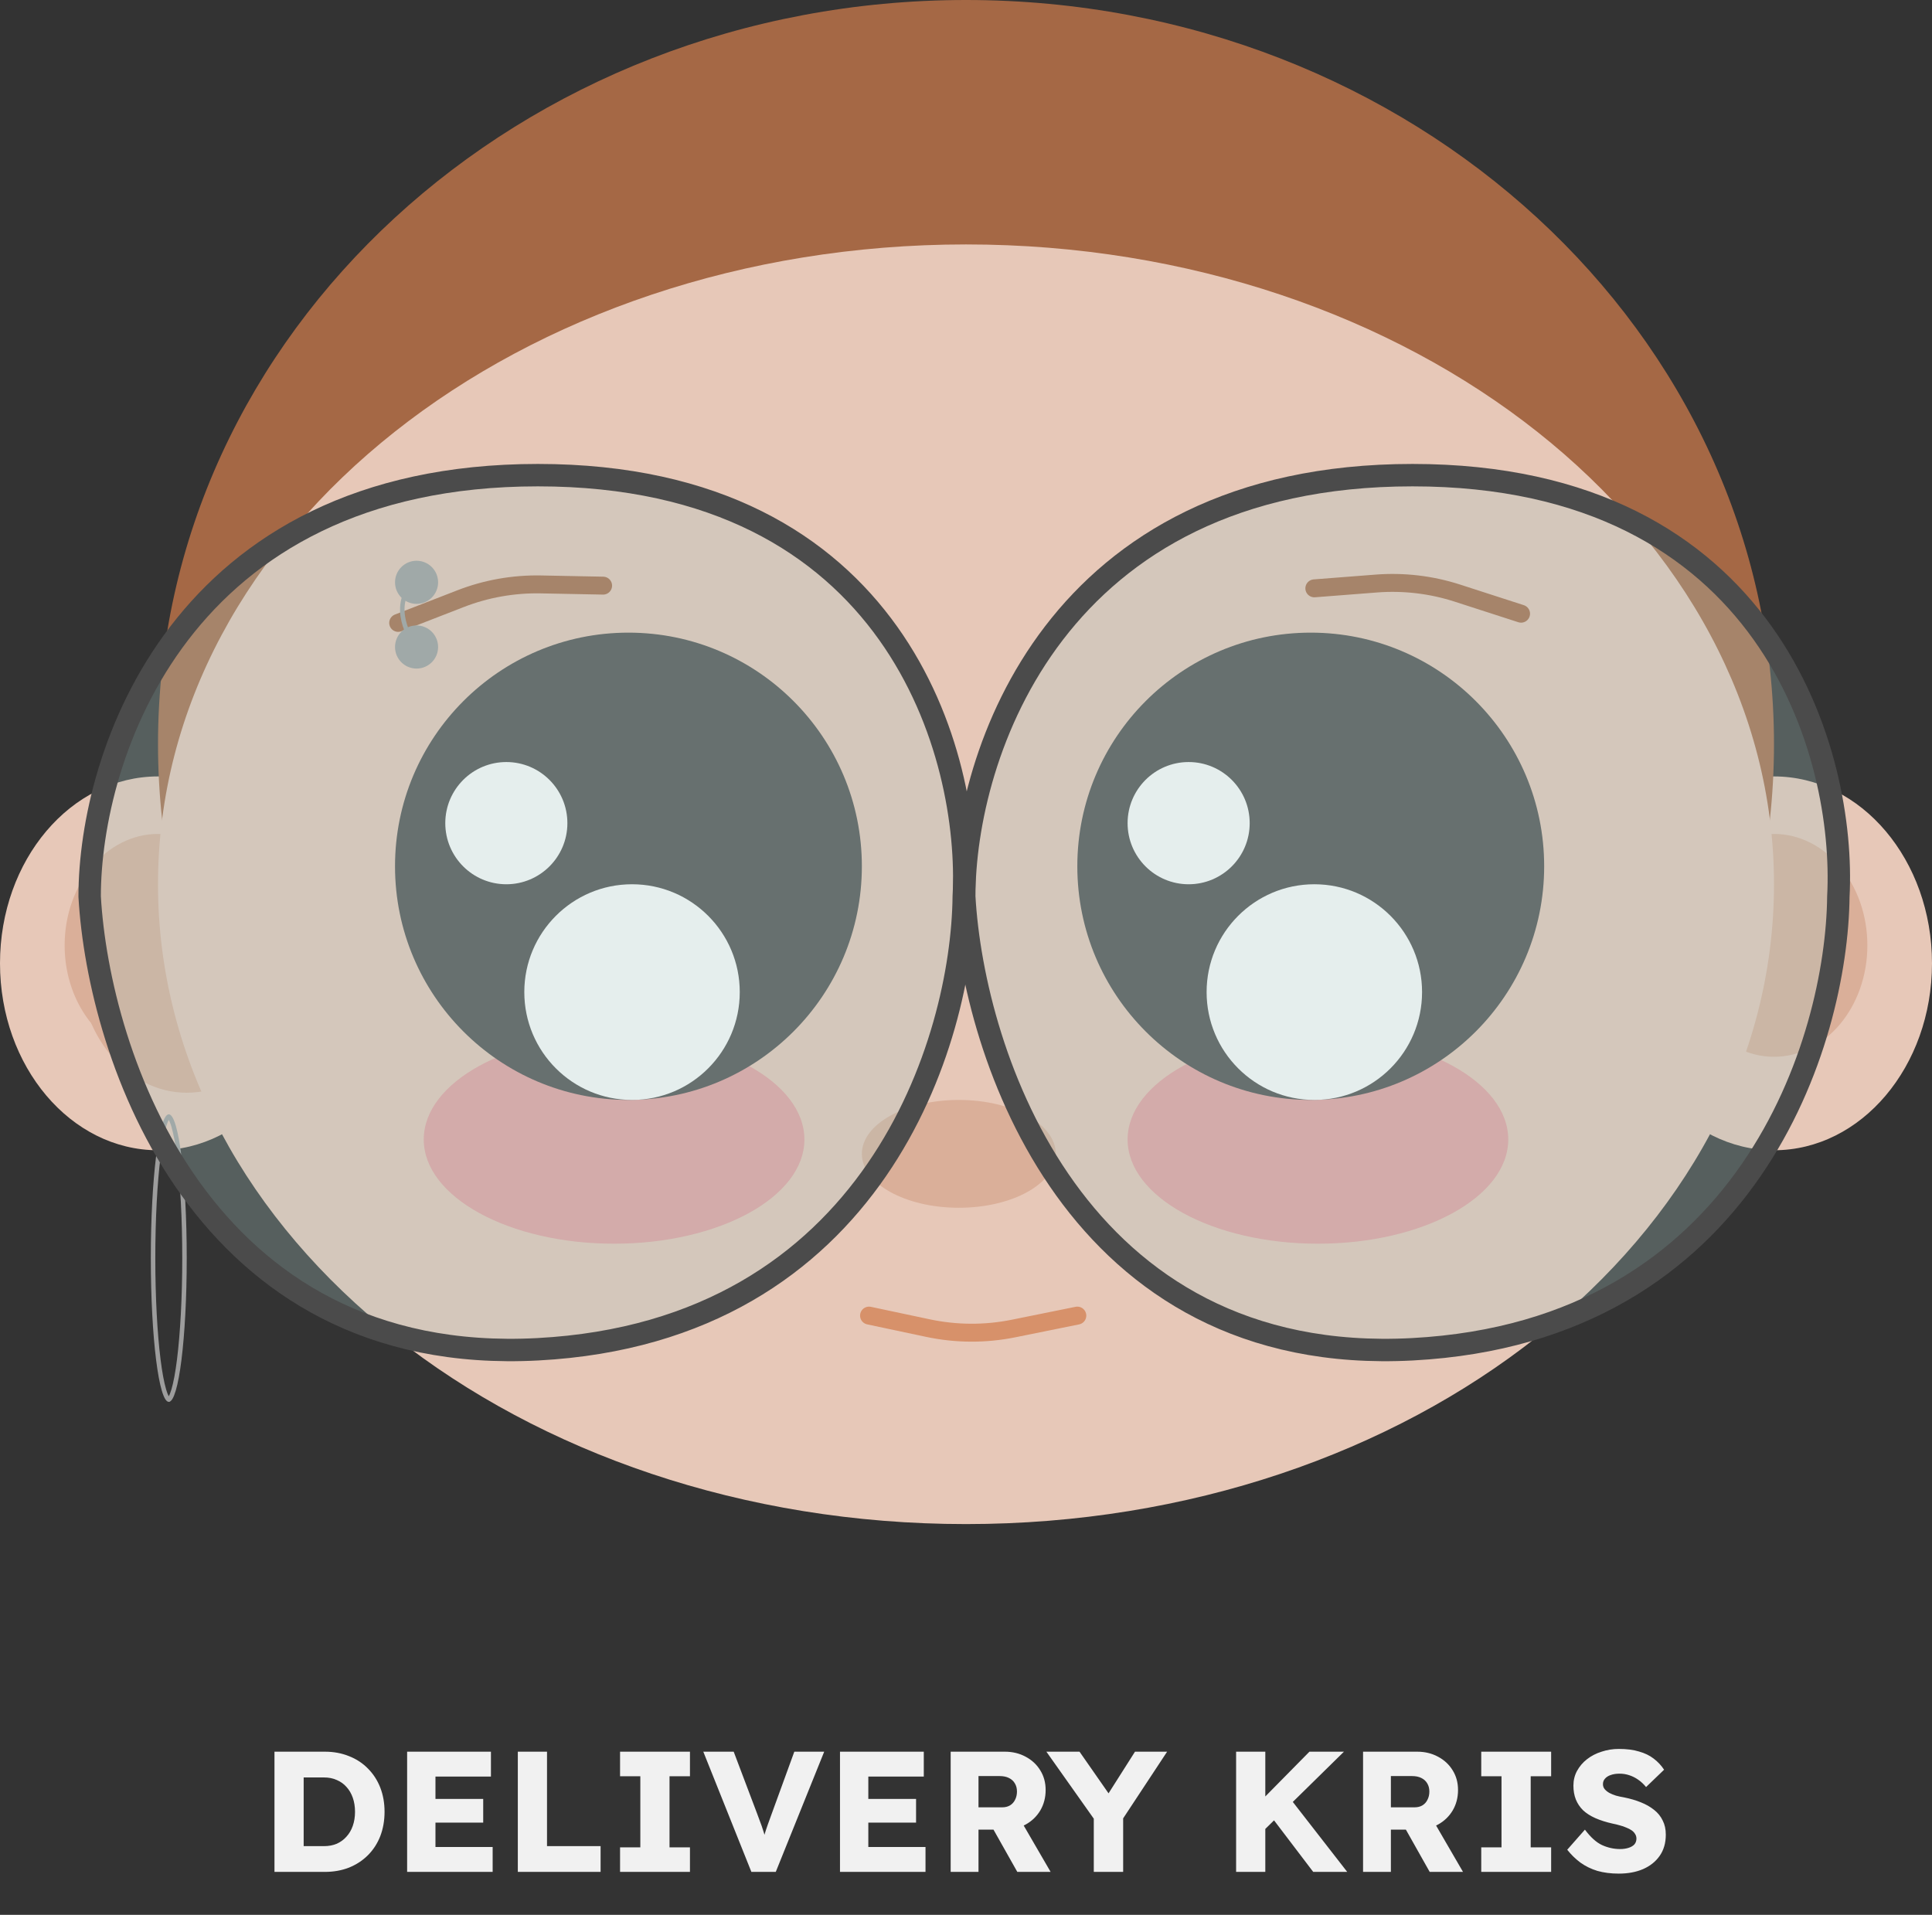 <svg width="225" height="223" viewBox="0 0 225 223" fill="none" xmlns="http://www.w3.org/2000/svg">
<rect x="0" y="0" width="225" height="223" fill="#333333" stroke="none"/>
<path d="M31.965 218V204H37.825C38.852 204 39.792 204.173 40.645 204.52C41.498 204.853 42.232 205.333 42.845 205.96C43.472 206.587 43.952 207.327 44.285 208.18C44.618 209.033 44.785 209.973 44.785 211C44.785 212.027 44.618 212.973 44.285 213.84C43.952 214.693 43.472 215.433 42.845 216.06C42.232 216.673 41.498 217.153 40.645 217.5C39.792 217.833 38.852 218 37.825 218H31.965ZM35.365 215.68L34.905 215H37.725C38.285 215 38.785 214.907 39.225 214.72C39.665 214.52 40.038 214.247 40.345 213.9C40.665 213.553 40.912 213.133 41.085 212.64C41.258 212.147 41.345 211.6 41.345 211C41.345 210.4 41.258 209.853 41.085 209.36C40.912 208.867 40.665 208.447 40.345 208.1C40.038 207.753 39.665 207.487 39.225 207.3C38.785 207.1 38.285 207 37.725 207H34.845L35.365 206.36V215.68ZM47.414 218V204H57.174V206.9H50.714V215.1H57.374V218H47.414ZM49.014 212.26V209.5H56.274V212.26H49.014ZM60.305 218V204H63.705V215H69.945V218H60.305ZM72.212 218V215.14H74.572V206.86H72.212V204H80.352V206.86H77.972V215.14H80.352V218H72.212ZM87.506 218L81.906 204H85.446L88.146 211.14C88.306 211.553 88.439 211.913 88.546 212.22C88.666 212.527 88.766 212.813 88.846 213.08C88.939 213.347 89.019 213.62 89.086 213.9C89.166 214.167 89.253 214.473 89.346 214.82H88.726C88.833 214.367 88.939 213.967 89.046 213.62C89.153 213.26 89.273 212.893 89.406 212.52C89.54 212.133 89.706 211.673 89.906 211.14L92.506 204H95.986L90.346 218H87.506ZM97.825 218V204H107.584V206.9H101.124V215.1H107.784V218H97.825ZM99.424 212.26V209.5H106.684V212.26H99.424ZM110.715 218V204H117.015C117.908 204 118.715 204.193 119.435 204.58C120.168 204.967 120.742 205.5 121.155 206.18C121.568 206.847 121.775 207.607 121.775 208.46C121.775 209.34 121.568 210.133 121.155 210.84C120.742 211.533 120.175 212.08 119.455 212.48C118.735 212.88 117.922 213.08 117.015 213.08H113.955V218H110.715ZM118.475 218L114.915 211.68L118.395 211.18L122.355 218H118.475ZM113.955 210.48H116.715C117.062 210.48 117.362 210.407 117.615 210.26C117.882 210.1 118.082 209.88 118.215 209.6C118.362 209.32 118.435 209 118.435 208.64C118.435 208.28 118.355 207.967 118.195 207.7C118.035 207.42 117.802 207.207 117.495 207.06C117.202 206.913 116.842 206.84 116.415 206.84H113.955V210.48ZM127.382 218V211.02L127.522 212L121.862 204H125.722L130.042 210.2L128.282 210.14L132.182 204H135.922L130.502 212.22L130.802 210.86V218H127.382ZM146.437 213.9L145.557 211.04L152.497 204H156.517L146.437 213.9ZM143.957 218V204H147.357V218H143.957ZM152.937 218L147.737 211.16L150.037 209.18L156.897 218H152.937ZM158.742 218V204H165.042C165.936 204 166.742 204.193 167.462 204.58C168.196 204.967 168.769 205.5 169.182 206.18C169.596 206.847 169.802 207.607 169.802 208.46C169.802 209.34 169.596 210.133 169.182 210.84C168.769 211.533 168.202 212.08 167.482 212.48C166.762 212.88 165.949 213.08 165.042 213.08H161.982V218H158.742ZM166.502 218L162.942 211.68L166.422 211.18L170.382 218H166.502ZM161.982 210.48H164.742C165.089 210.48 165.389 210.407 165.642 210.26C165.909 210.1 166.109 209.88 166.242 209.6C166.389 209.32 166.462 209 166.462 208.64C166.462 208.28 166.382 207.967 166.222 207.7C166.062 207.42 165.829 207.207 165.522 207.06C165.229 206.913 164.869 206.84 164.442 206.84H161.982V210.48ZM172.505 218V215.14H174.865V206.86H172.505V204H180.645V206.86H178.265V215.14H180.645V218H172.505ZM188.519 218.2C187.599 218.2 186.766 218.093 186.019 217.88C185.286 217.653 184.632 217.333 184.059 216.92C183.486 216.493 182.972 215.993 182.519 215.42L184.579 213.08C185.246 213.973 185.912 214.573 186.579 214.88C187.259 215.187 187.959 215.34 188.679 215.34C189.039 215.34 189.366 215.293 189.659 215.2C189.952 215.107 190.179 214.973 190.339 214.8C190.499 214.613 190.579 214.387 190.579 214.12C190.579 213.92 190.526 213.74 190.419 213.58C190.326 213.42 190.192 213.28 190.019 213.16C189.846 213.04 189.639 212.933 189.399 212.84C189.159 212.733 188.906 212.647 188.639 212.58C188.372 212.5 188.099 212.433 187.819 212.38C187.046 212.207 186.372 211.993 185.799 211.74C185.226 211.487 184.746 211.18 184.359 210.82C183.986 210.447 183.706 210.027 183.519 209.56C183.332 209.08 183.239 208.547 183.239 207.96C183.239 207.333 183.379 206.76 183.659 206.24C183.952 205.707 184.339 205.253 184.819 204.88C185.312 204.493 185.879 204.2 186.519 204C187.159 203.787 187.826 203.68 188.519 203.68C189.439 203.68 190.226 203.78 190.879 203.98C191.546 204.167 192.112 204.44 192.579 204.8C193.059 205.16 193.466 205.593 193.799 206.1L191.699 208.12C191.419 207.773 191.112 207.487 190.779 207.26C190.459 207.033 190.112 206.86 189.739 206.74C189.379 206.62 189.006 206.56 188.619 206.56C188.219 206.56 187.872 206.613 187.579 206.72C187.299 206.813 187.079 206.953 186.919 207.14C186.759 207.313 186.679 207.527 186.679 207.78C186.679 208.007 186.746 208.2 186.879 208.36C187.012 208.52 187.192 208.667 187.419 208.8C187.646 208.92 187.906 209.027 188.199 209.12C188.492 209.2 188.799 209.267 189.119 209.32C189.852 209.467 190.512 209.66 191.099 209.9C191.699 210.14 192.212 210.433 192.639 210.78C193.079 211.127 193.412 211.54 193.639 212.02C193.879 212.487 193.999 213.033 193.999 213.66C193.999 214.633 193.759 215.46 193.279 216.14C192.812 216.807 192.166 217.32 191.339 217.68C190.526 218.027 189.586 218.2 188.519 218.2Z" fill="#F1F1F1"/>
<ellipse cx="206.598" cy="112.19" rx="18.401" ry="21.768" fill="#E7C8B8"/>
<ellipse cx="18.401" cy="112.19" rx="18.401" ry="21.768" fill="#E7C8B8"/>
<ellipse cx="206.599" cy="110.097" rx="10.874" ry="12.977" fill="#DAAF99"/>
<ellipse cx="18.401" cy="110.097" rx="10.874" ry="12.977" fill="#DAAF99"/>
<ellipse cx="21.747" cy="112.19" rx="12.546" ry="15.07" fill="#DAAF99"/>
<path d="M206.598 86.654C206.598 134.512 164.469 173.308 112.5 173.308C60.531 173.308 18.401 134.512 18.401 86.654C18.401 38.796 60.531 0 112.5 0C164.469 0 206.598 38.796 206.598 86.654Z" fill="#A56845"/>
<path d="M206.598 102.98C206.598 144.133 164.469 177.494 112.5 177.494C60.531 177.494 18.401 144.133 18.401 102.98C18.401 61.827 60.531 28.466 112.5 28.466C164.469 28.466 206.598 61.827 206.598 102.98Z" fill="#E7C8B8"/>
<ellipse cx="111.664" cy="134.377" rx="11.292" ry="6.279" fill="#DAAF99"/>
<path d="M21.486 146.516C21.486 151.133 21.252 155.308 20.876 158.324C20.687 159.835 20.464 161.044 20.22 161.871C20.097 162.287 19.973 162.591 19.855 162.785C19.796 162.882 19.744 162.94 19.705 162.972C19.686 162.988 19.673 162.994 19.666 162.998C19.664 162.998 19.662 162.999 19.661 162.999C19.66 163 19.659 163 19.658 163L19.656 163L19.654 163C19.653 163 19.65 162.999 19.647 162.998C19.639 162.994 19.626 162.988 19.607 162.972C19.568 162.94 19.517 162.882 19.457 162.785C19.339 162.591 19.215 162.287 19.093 161.871C18.848 161.044 18.625 159.835 18.436 158.324C18.06 155.308 17.826 151.133 17.826 146.516C17.826 141.9 18.06 137.725 18.436 134.708C18.625 133.198 18.848 131.989 19.093 131.162C19.215 130.746 19.339 130.442 19.457 130.248C19.517 130.151 19.568 130.093 19.607 130.061C19.626 130.045 19.639 130.038 19.647 130.035C19.65 130.034 19.653 130.033 19.654 130.033L19.656 130.033L19.658 130.033C19.659 130.033 19.662 130.034 19.666 130.035C19.673 130.038 19.686 130.045 19.705 130.061C19.744 130.093 19.796 130.151 19.855 130.248C19.973 130.442 20.097 130.746 20.22 131.162C20.464 131.989 20.687 133.198 20.876 134.708C21.252 137.725 21.486 141.9 21.486 146.516Z" stroke="#9D9D9D" stroke-width="0.522"/>
<ellipse cx="153.485" cy="132.702" rx="22.165" ry="12.14" fill="#E69F9F"/>
<ellipse cx="71.515" cy="132.702" rx="22.165" ry="12.14" fill="#E69F9F"/>
<ellipse cx="152.649" cy="100.887" rx="27.184" ry="27.21" fill="#4B4B4B"/>
<ellipse cx="153.067" cy="115.539" rx="12.546" ry="12.559" fill="white"/>
<ellipse cx="138.429" cy="95.864" rx="7.11" ry="7.117" fill="white"/>
<ellipse cx="73.188" cy="100.887" rx="27.184" ry="27.21" fill="#4B4B4B"/>
<ellipse cx="73.606" cy="115.539" rx="12.546" ry="12.559" fill="white"/>
<ellipse cx="58.968" cy="95.864" rx="7.11" ry="7.117" fill="white"/>
<path d="M101.208 153.214L108.081 154.672C111.362 155.367 114.75 155.383 118.037 154.718L125.465 153.214" stroke="#D7916A" stroke-width="2.088" stroke-linecap="round"/>
<path d="M70.238 68.203L63 68.061C59.801 67.999 56.62 68.562 53.637 69.721L46.372 72.542" stroke="#A56845" stroke-width="2.088" stroke-linecap="round"/>
<path d="M153.067 68.518L160.285 67.958C163.475 67.711 166.683 68.09 169.728 69.074L177.143 71.471" stroke="#A56845" stroke-width="2.088" stroke-linecap="round"/>
<ellipse cx="48.513" cy="75.351" rx="2.509" ry="2.512" fill="#9D9D9D"/>
<ellipse cx="48.513" cy="67.816" rx="2.509" ry="2.512" fill="#9D9D9D"/>
<path d="M48.513 75.351C47.258 73.816 45.502 70.077 48.513 67.398" stroke="#9D9D9D" stroke-width="0.522" stroke-linecap="round"/>
<path d="M164.5 157.135C125.243 159.223 113.34 122.854 112.296 104.408C112.296 88.051 122.737 55.336 164.5 55.336C206.264 55.336 214.965 88.051 214.094 104.408C213.92 121.114 203.758 155.046 164.5 157.135Z" fill="#A7C5C3" fill-opacity="0.3"/>
<path d="M62.645 157.135C23.387 159.223 11.485 122.854 10.441 104.408C10.441 88.051 20.882 55.336 62.645 55.336C104.408 55.336 113.109 88.051 112.239 104.408C112.065 121.114 101.903 155.046 62.645 157.135Z" fill="#A7C5C3" fill-opacity="0.3"/>
<path d="M164.5 157.135C125.243 159.223 113.34 122.854 112.296 104.408C112.296 88.051 122.737 55.336 164.5 55.336C206.264 55.336 214.965 88.051 214.094 104.408C213.92 121.114 203.758 155.046 164.5 157.135Z" stroke="#4B4B4B" stroke-width="2.61"/>
<path d="M62.645 157.135C23.387 159.223 11.485 122.854 10.441 104.408C10.441 88.051 20.882 55.336 62.645 55.336C104.408 55.336 113.109 88.051 112.239 104.408C112.065 121.114 101.903 155.046 62.645 157.135Z" stroke="#4B4B4B" stroke-width="2.61"/>
</svg>
